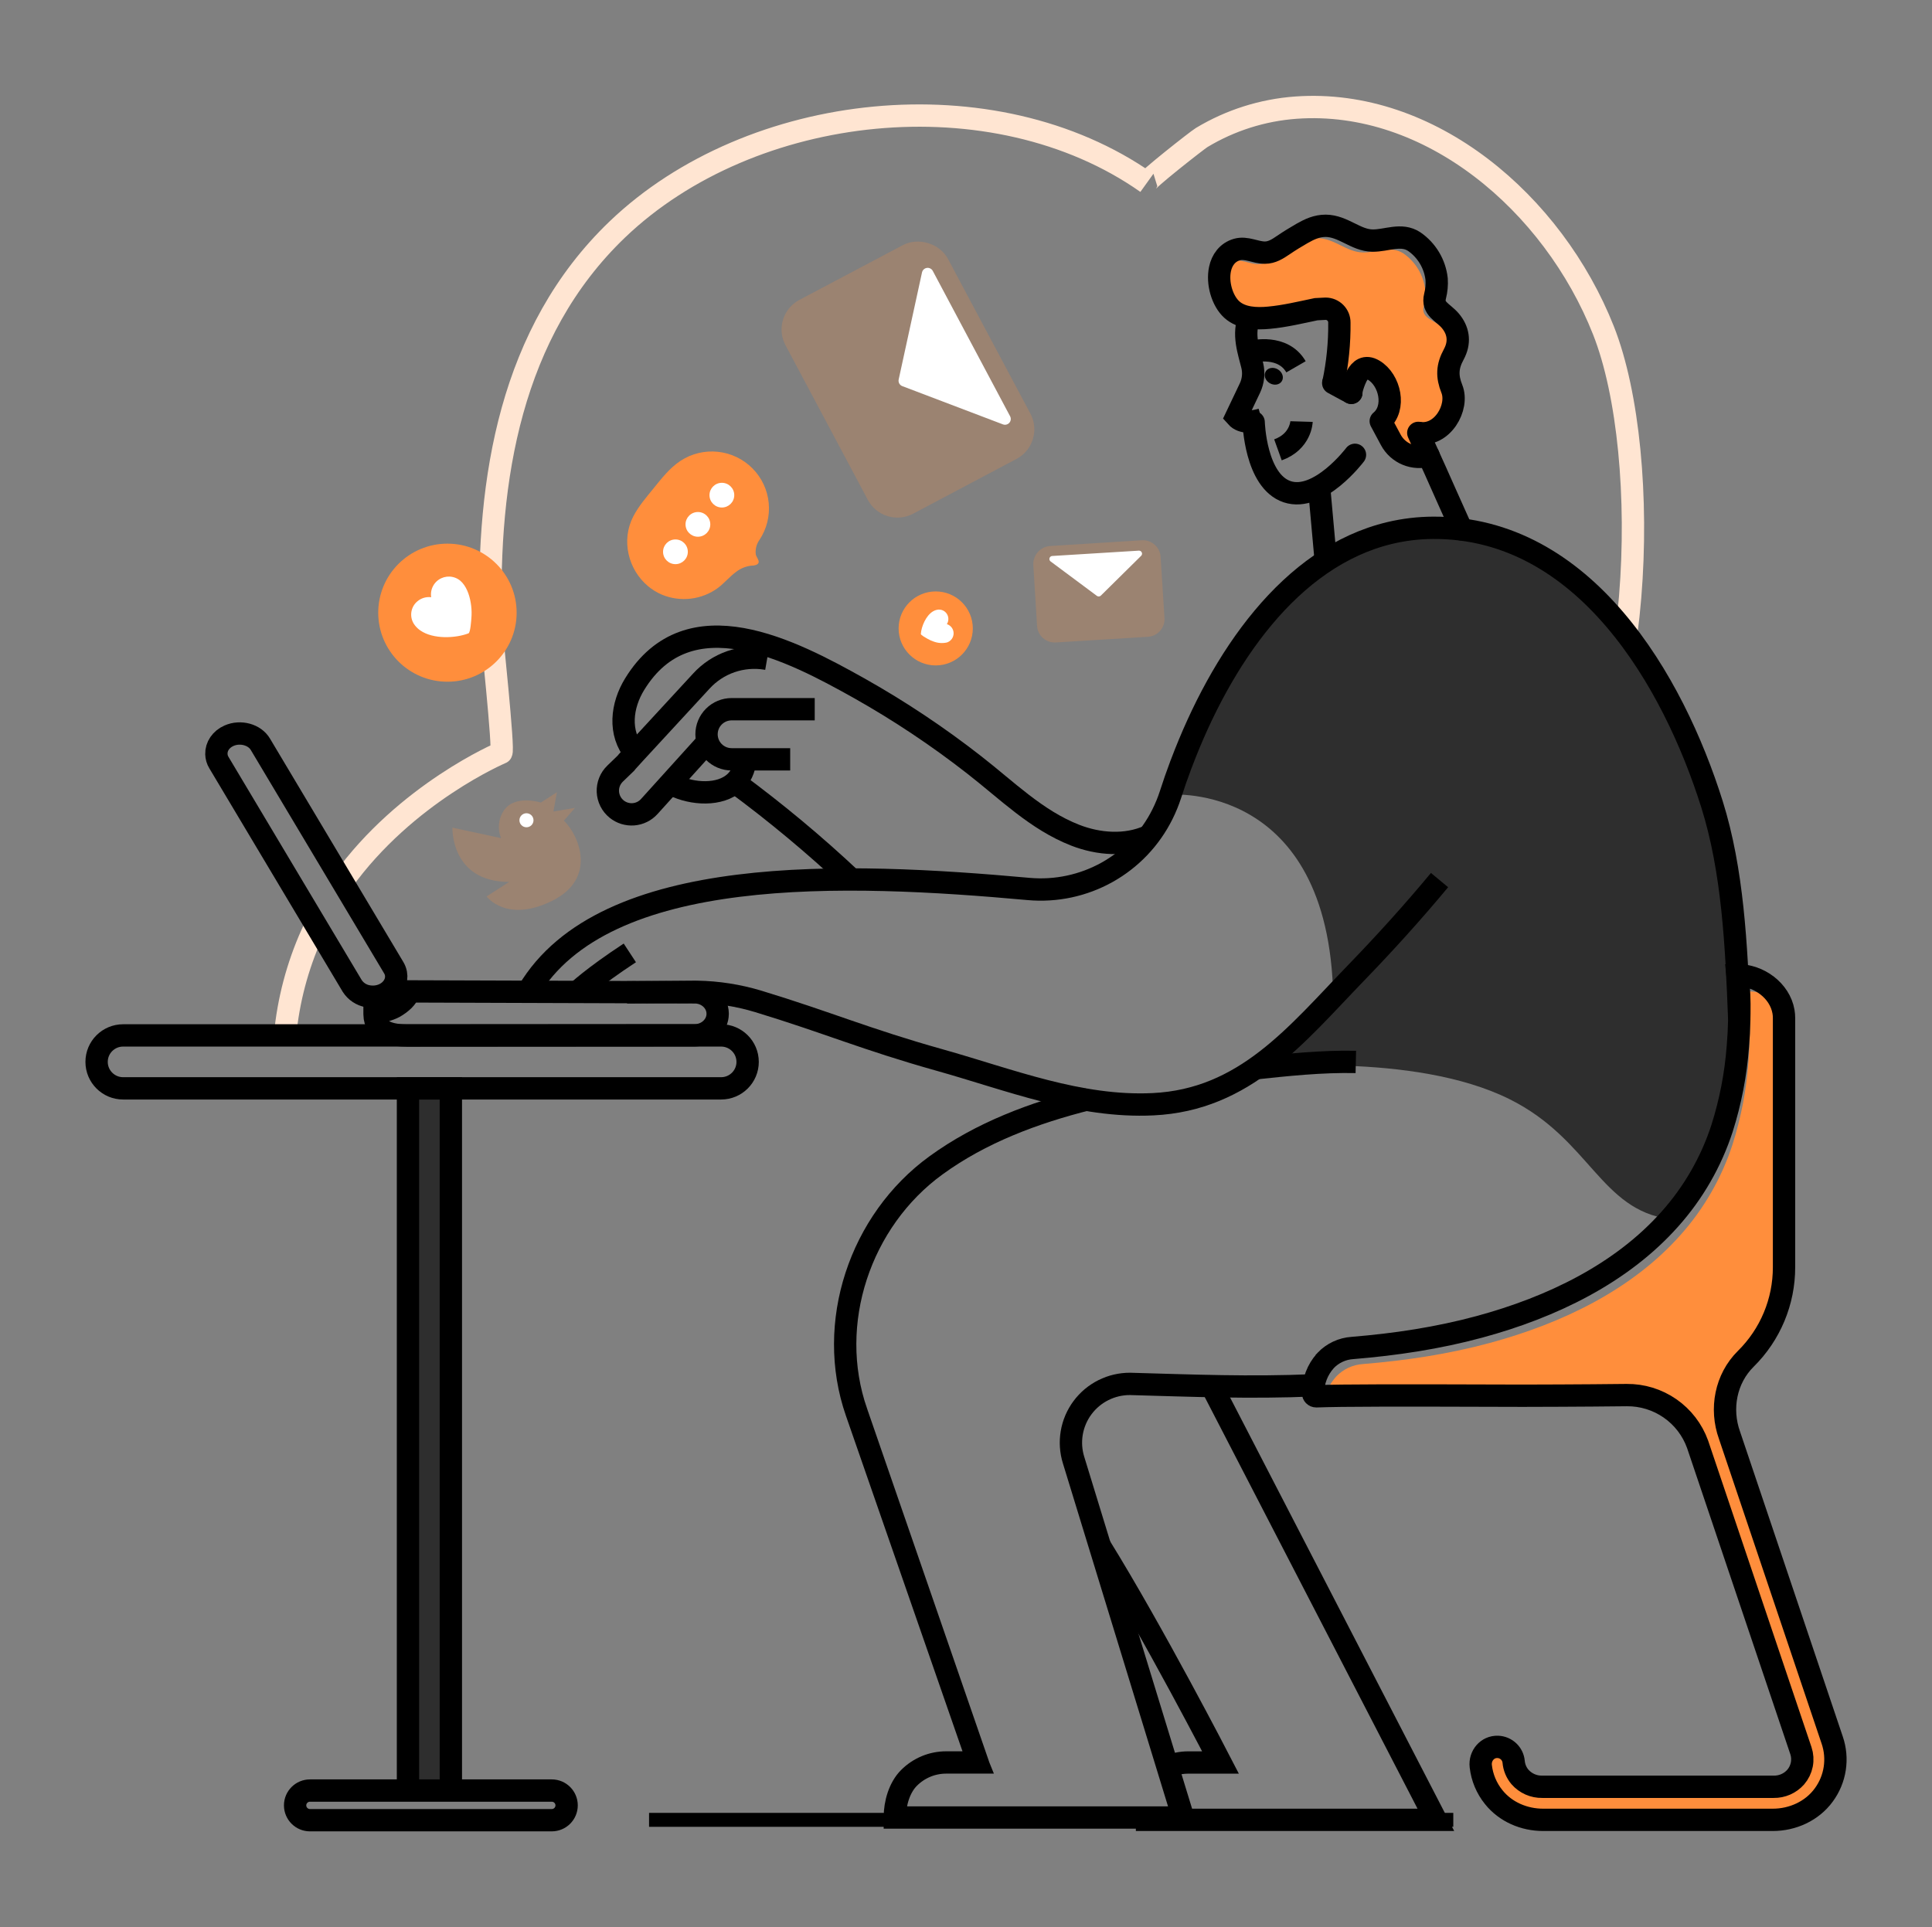 <svg width="437" height="436" viewBox="0 0 437 436" fill="none" xmlns="http://www.w3.org/2000/svg">
<rect x="0" y="0" width="437" height="436" fill="#808080" stroke="none"/>
<path d="M77.441 199.448C91.823 179.392 113.376 170.302 113.376 170.302C114.079 170.01 111.082 142.533 111.02 140.584C110.112 108.486 115.447 75.088 139.631 51.91C169.863 22.955 224.715 16.956 259.395 41.35C258.958 41.028 270.805 31.71 271.806 31.113C278.279 27.215 285.582 24.898 293.123 24.351C323.468 22.171 351.296 45.959 362.68 74.735C374.064 103.511 371.451 169.076 350.566 187.986" stroke="#FFE5D2" stroke-width="5.05" stroke-miterlimit="10"/>
<path d="M64.475 234.241C65.222 226.342 67.258 218.617 70.501 211.373C70.81 210.684 71.133 210.009 71.471 209.35" stroke="#FFE5D2" stroke-width="5.05" stroke-miterlimit="10"/>
<path d="M101.979 317.709C98.483 314.539 95.245 311.313 92.277 308.069" stroke="#FFE5D2" stroke-width="5.05" stroke-miterlimit="10"/>
<path d="M393.3 223.441C393.326 225.621 393.3 227.845 393.195 230.073C392.574 243.855 389.616 258.099 382.222 269.705C380.876 271.847 379.374 273.887 377.729 275.809C361.997 273.738 359.651 257.728 341.458 248.677C319.665 237.807 283.98 241.701 283.98 241.701L301.56 225.521C300.621 176.794 264.765 179.785 264.765 179.785L262.942 184.236C264.326 180.204 265.726 176.445 267.142 172.957L267.221 172.774C283.827 131.624 301.031 126.523 314.417 120.58C317.614 119.822 320.889 119.433 324.175 119.42C358.396 119.237 378.481 154.008 387.265 181.999C389.45 188.975 392.81 203.895 393.26 220.673C393.269 221.571 393.3 222.508 393.3 223.441Z" fill="#2E2E2E"/>
<path d="M412.528 406.073C409.871 409.722 405.488 411.71 400.97 411.71H349.054C347.059 411.739 345.08 411.35 343.244 410.57C341.409 409.79 339.757 408.635 338.396 407.18C338.369 407.18 338.396 407.18 338.396 407.18C338.211 406.994 338.038 406.796 337.88 406.587C336.253 404.577 335.236 402.144 334.948 399.577C334.685 397.218 336.442 395.121 338.819 395.217C339.72 395.251 340.578 395.611 341.233 396.228C341.889 396.845 342.298 397.678 342.385 398.574C342.385 398.761 342.425 398.944 342.451 399.128C342.643 400.191 343.112 401.187 343.81 402.014C344.427 402.742 345.203 403.321 346.077 403.706C346.951 404.092 347.902 404.275 348.857 404.242H401.192C402.129 404.257 403.058 404.071 403.916 403.695C404.774 403.318 405.54 402.761 406.161 402.062C406.862 401.253 407.34 400.276 407.548 399.227C407.757 398.179 407.688 397.094 407.35 396.08L383.975 326.734C383.784 326.202 383.558 325.683 383.297 325.182C381.925 322.29 379.75 319.851 377.031 318.156C374.311 316.46 371.161 315.579 367.954 315.616C358.113 315.734 345.619 315.76 344.444 315.76C318.254 315.664 306.337 315.664 299.782 315.838C300.232 314.231 301.045 312.748 302.16 311.505C302.16 311.505 302.186 311.478 302.186 311.465C303.784 309.765 305.972 308.738 308.304 308.592C318.014 307.799 327.628 306.351 336.967 303.822C353.446 299.366 369.165 291.723 380.085 279.432C385.401 273.483 389.419 266.495 391.884 258.914C393.797 252.894 395.003 246.673 395.476 240.376C395.646 238.387 395.75 236.384 395.791 234.367V234.276C395.791 233.814 395.817 233.338 395.817 232.876C395.877 230.003 395.745 227.129 395.424 224.274C398.278 224.296 401.011 225.425 403.045 227.422C403.224 227.892 403.356 228.378 403.439 228.874C403.518 229.343 403.557 229.819 403.557 230.295V286.692C403.561 290.544 402.799 294.358 401.315 297.914C399.83 301.47 397.653 304.696 394.908 307.406C390.364 311.897 389.07 318.712 391.224 324.707L414.455 393.673C415.157 395.742 415.349 397.949 415.013 400.108C414.678 402.267 413.825 404.313 412.528 406.073Z" fill="#FF8E3C"/>
<path d="M92.282 404.333V246.227H101.979V404.399L92.282 404.333Z" fill="#2E2E2E"/>
<path d="M283.985 241.679C290.929 240.942 298.961 240.07 306.674 240.245" stroke="black" stroke-width="5.05" stroke-miterlimit="10"/>
<path d="M246.158 248.664C233.861 251.76 221.896 256.229 211.688 263.658C194.558 276.11 186.726 299.34 193.727 319.466C193.727 319.492 221.258 398.726 221.258 398.726H214.013C212.451 398.726 210.905 399.034 209.463 399.632C208.022 400.231 206.713 401.109 205.614 402.214C203.459 404.351 202.397 407.913 202.397 411.183H267.611L242.829 330.305C242.21 328.312 242.071 326.2 242.423 324.143C242.774 322.086 243.606 320.14 244.851 318.464C246.096 316.787 247.719 315.426 249.589 314.491C251.459 313.556 253.523 313.074 255.615 313.083C269.735 313.48 282.849 314.02 297.13 313.401" stroke="black" stroke-width="5.05" stroke-miterlimit="10"/>
<path d="M393.401 230.731V230.644C392.767 213.64 391.911 196.863 387.248 181.986C378.464 153.995 358.38 119.224 324.158 119.407C320.871 119.42 317.597 119.809 314.4 120.567C291.842 125.917 276.176 148.977 267.204 172.761L267.125 172.944C266.269 175.225 265.476 177.501 264.748 179.772C264.254 181.299 263.645 182.787 262.926 184.223C260.177 189.749 255.821 194.318 250.427 197.332C245.033 200.347 238.852 201.666 232.694 201.118C191.266 197.36 136.668 195.215 119.472 224.257" stroke="black" stroke-width="5.05" stroke-miterlimit="10"/>
<path d="M325.608 199.104C319.577 206.368 313.228 213.383 306.664 220.167C293.226 234.067 281.633 248.83 260.779 249.815C244.142 250.613 228.306 244.243 212.574 239.826C195.745 235.104 187.228 231.329 171.544 226.559C167.026 225.191 162.34 224.457 157.621 224.379L141.832 224.501" stroke="black" stroke-width="5.05" stroke-miterlimit="10"/>
<path d="M264.027 399.747C265.53 399.074 267.16 398.729 268.807 398.735H276.07C276.07 398.735 260.889 369.292 248.749 349.694" stroke="black" stroke-width="5.05" stroke-miterlimit="10"/>
<path d="M274 313.467L324.779 411.71H267.34H256.922" stroke="black" stroke-width="5.05" stroke-miterlimit="10"/>
<path d="M412.528 406.073C409.871 409.722 405.488 411.71 400.97 411.71H349.054C344.75 411.71 340.55 409.932 337.867 406.574C336.24 404.564 335.223 402.131 334.935 399.563C334.672 397.205 336.429 395.108 338.806 395.203C339.707 395.238 340.565 395.598 341.22 396.215C341.876 396.832 342.285 397.665 342.372 398.561C342.479 399.827 342.976 401.029 343.797 402.001C344.424 402.717 345.201 403.289 346.072 403.674C346.945 404.059 347.891 404.248 348.844 404.229H401.193C402.129 404.244 403.059 404.058 403.916 403.682C404.774 403.305 405.54 402.748 406.161 402.049C406.862 401.239 407.34 400.263 407.548 399.214C407.756 398.166 407.688 397.081 407.35 396.067L383.975 326.734C382.791 323.451 380.613 320.617 377.742 318.625C374.872 316.633 371.451 315.581 367.954 315.616C358.113 315.734 345.619 315.76 344.444 315.76C315.283 315.668 303.803 315.668 297.72 315.891C297.625 315.89 297.531 315.871 297.444 315.834C297.357 315.797 297.277 315.744 297.211 315.677C297.145 315.609 297.092 315.53 297.056 315.442C297.02 315.355 297.002 315.261 297.003 315.167C296.994 312.475 297.984 309.875 299.782 307.868C299.789 307.863 299.795 307.857 299.8 307.849C299.804 307.842 299.807 307.833 299.809 307.825C301.409 306.129 303.596 305.103 305.927 304.956C315.637 304.162 325.251 302.715 334.589 300.186C351.069 295.73 366.788 288.087 377.708 275.796C383.024 269.846 387.042 262.859 389.507 255.278C391.415 249.26 392.616 243.042 393.086 236.748C393.258 234.754 393.363 232.751 393.401 230.74V230.644C393.401 230.186 393.427 229.711 393.427 229.249C393.486 226.376 393.355 223.502 393.034 220.647C397.788 220.62 402.582 224.069 403.412 228.883C403.492 229.352 403.531 229.827 403.53 230.304V286.692C403.535 290.544 402.773 294.358 401.288 297.914C399.804 301.47 397.626 304.696 394.882 307.406C390.337 311.897 389.044 318.712 391.198 324.707L414.429 393.673C415.135 395.74 415.33 397.946 415 400.105C414.669 402.264 413.821 404.311 412.528 406.073Z" stroke="black" stroke-width="5.05" stroke-miterlimit="10"/>
<path d="M163.105 234.245H27.85C24.536 234.245 21.85 236.925 21.85 240.232V240.236C21.85 243.542 24.536 246.222 27.85 246.222H163.105C166.419 246.222 169.106 243.542 169.106 240.236V240.232C169.106 236.925 166.419 234.245 163.105 234.245Z" stroke="black" stroke-width="5.05" stroke-miterlimit="10"/>
<path d="M124.803 405.083H70.112C68.257 405.083 66.752 406.584 66.752 408.436C66.752 410.288 68.257 411.789 70.112 411.789H124.803C126.659 411.789 128.164 410.288 128.164 408.436C128.164 406.584 126.659 405.083 124.803 405.083Z" stroke="black" stroke-width="5.05" stroke-miterlimit="10"/>
<path d="M84.717 228.869V229.471C84.804 233.609 88.707 234.241 92.072 234.267L157.123 234.224C159.973 234.224 162.324 232.044 162.328 229.367V229.253C162.276 226.637 159.986 224.505 157.171 224.501C157.171 224.501 120.778 224.37 92.591 224.287C92.085 225.761 90.8 226.903 89.196 227.836C87.816 228.558 86.274 228.914 84.717 228.869Z" stroke="black" stroke-width="5.05" stroke-miterlimit="10"/>
<path d="M48.944 170.576C48.958 171.265 49.155 171.938 49.516 172.525L79.669 223.053C80.06 223.661 80.571 224.181 81.173 224.582C81.775 224.983 82.453 225.255 83.165 225.381C84.37 225.618 85.619 225.483 86.744 224.993C88.593 224.174 89.659 222.521 89.624 220.847C89.618 220.636 89.595 220.426 89.559 220.219C89.466 219.757 89.294 219.315 89.052 218.911L58.899 168.383C57.588 166.173 54.38 165.305 51.802 166.443C49.962 167.245 48.896 168.898 48.944 170.576Z" stroke="black" stroke-width="5.05" stroke-miterlimit="10"/>
<path d="M130.479 224.501C130.479 224.501 134.11 221.052 142.461 215.576" stroke="black" stroke-width="5.05" stroke-miterlimit="10"/>
<path d="M160.09 167.821L146.853 182.466C145.932 183.486 144.652 184.114 143.279 184.221C141.906 184.327 140.545 183.903 139.477 183.037C138.886 182.559 138.405 181.962 138.063 181.284C137.721 180.606 137.527 179.864 137.494 179.107C137.461 178.349 137.59 177.592 137.871 176.888C138.153 176.183 138.581 175.546 139.127 175.019L141.548 172.682C141.64 172.551 141.745 172.434 141.85 172.312L143.598 170.389L158.63 154.091C160.455 152.09 162.753 150.578 165.313 149.691C167.875 148.805 170.618 148.573 173.292 149.016L173.515 149.055" stroke="black" stroke-width="5.05" stroke-miterlimit="10"/>
<path d="M178.733 171.784H165.492C163.985 171.784 162.54 171.187 161.475 170.124C160.409 169.061 159.811 167.619 159.811 166.116C159.811 164.613 160.409 163.171 161.475 162.108C162.54 161.045 163.985 160.448 165.492 160.448H184.283" stroke="black" stroke-width="5.05" stroke-miterlimit="10"/>
<path d="M168.582 171.784C168.398 174.099 167.511 175.813 166.205 177.016C162.84 180.068 156.669 179.732 152.378 177.635" stroke="black" stroke-width="5.05" stroke-miterlimit="10"/>
<path d="M143.62 170.38C139.813 165.806 140.596 159.589 143.554 154.78C155.768 134.881 179.052 147.137 194.36 155.713C203.472 160.843 212.183 166.652 220.418 173.092C227.707 178.76 234.454 185.544 243.212 188.954C248.456 190.999 254.648 191.487 259.866 189.128" stroke="black" stroke-width="5.05" stroke-miterlimit="10"/>
<path d="M166.203 176.981C175.44 183.783 184.26 191.132 192.615 198.986" stroke="black" stroke-width="5.05" stroke-miterlimit="10"/>
<path d="M278.592 70.013C280.803 72.027 284.199 72.136 287.009 71.866C290.601 71.539 294.158 70.671 297.676 69.939L299.813 69.83H299.843C300.253 69.834 300.658 69.918 301.035 70.079C301.412 70.239 301.753 70.472 302.041 70.763C302.327 71.055 302.554 71.401 302.707 71.78C302.86 72.159 302.937 72.565 302.933 72.973C302.981 77.575 302.521 82.168 301.561 86.668L305.655 88.879C306.184 87.405 305.59 85.282 306.844 85.12C307.648 83.625 308.845 82.653 310.725 83.764C314.404 85.944 315.855 92.349 312.311 95.283L314.583 99.521C315.375 101.007 316.659 102.172 318.217 102.818C319.774 103.464 321.508 103.55 323.122 103.062L320.802 97.943C326.247 98.907 330.057 92.127 328.397 87.989C327.265 85.146 327.322 82.936 328.834 80.172C328.934 79.984 327.907 79.736 327.995 79.544C328.047 77.516 327.484 75.345 326.505 74.312C324.783 72.463 321.317 72.132 322.025 69.324C322.34 68.102 322.456 66.838 322.371 65.579C322.186 63.933 321.65 62.345 320.799 60.924C319.947 59.501 318.801 58.278 317.437 57.334C314.57 55.455 311.363 57.16 308.299 57.112C304.58 57.072 301.915 53.925 298.017 53.877C296.076 53.846 294.521 54.6 292.86 55.538C291.47 56.336 290.103 57.168 288.774 58.071C287.446 58.973 286.266 59.754 284.679 59.758C282.612 59.784 280.615 58.476 278.535 59.087C277.483 59.369 276.559 59.999 275.913 60.874C275.253 64.092 276.446 68.073 278.592 70.013Z" fill="#FF8E3C"/>
<path d="M305.673 88.399C305.94 87.263 306.333 86.161 306.844 85.112C307.648 83.616 308.85 82.644 310.725 83.756C314.404 85.936 315.855 92.34 312.311 95.275L314.583 99.513C315.376 100.998 316.66 102.163 318.217 102.809C319.775 103.455 321.508 103.541 323.122 103.053" stroke="black" stroke-width="5.05" stroke-linecap="round" stroke-linejoin="round"/>
<path d="M320.803 97.934L323.114 103.062C323.696 104.287 325.361 108.054 327.104 111.969C328.345 114.773 329.639 117.659 330.6 119.782" stroke="black" stroke-width="5.05" stroke-linecap="round" stroke-linejoin="round"/>
<path d="M283.355 79.522C283.355 79.522 290.168 77.83 293.144 82.984" stroke="black" stroke-width="5.05" stroke-miterlimit="10"/>
<path d="M285.361 94.908C283.526 95.41 281.057 95.859 279.641 94.263L282.726 87.784C283.475 86.195 283.66 84.4 283.25 82.692C282.577 79.819 280.895 75.454 282.7 71.665" stroke="black" stroke-width="5.05" stroke-miterlimit="10"/>
<path d="M289.945 86.225C290.462 85.369 290.063 84.184 289.055 83.577C288.046 82.971 286.809 83.173 286.292 84.029C285.775 84.884 286.173 86.07 287.182 86.676C288.191 87.283 289.428 87.081 289.945 86.225Z" fill="black"/>
<path d="M299.886 127.016L298.27 109.113" stroke="black" stroke-width="5.05" stroke-miterlimit="10"/>
<path d="M305.655 88.87C305.655 88.713 305.655 88.552 305.655 88.395C305.664 88.226 305.664 88.057 305.655 87.889" stroke="black" stroke-width="5.05" stroke-linecap="round" stroke-linejoin="round"/>
<path d="M305.66 88.874L304.252 88.12L301.561 86.659" stroke="black" stroke-width="5.05" stroke-linecap="round" stroke-linejoin="round"/>
<path d="M294.393 95.371C294.393 95.371 294.257 99.905 289.062 101.771" stroke="black" stroke-width="5.05" stroke-miterlimit="10"/>
<path d="M320.8 97.934C326.246 98.898 330.056 92.118 328.396 87.981C327.264 85.138 327.321 82.927 328.833 80.163C328.933 79.975 329.016 79.792 329.103 79.609C330.227 77.137 329.829 74.687 328.063 72.585C326.39 70.597 323.868 69.9 324.594 67C324.92 65.741 325.041 64.439 324.952 63.142C324.764 61.449 324.214 59.816 323.339 58.353C322.465 56.89 321.286 55.631 319.883 54.661C316.937 52.712 313.621 54.478 310.448 54.43C306.629 54.374 303.871 51.13 299.864 51.082C297.858 51.082 296.241 51.827 294.537 52.795C293.103 53.619 291.683 54.487 290.328 55.411C288.974 56.336 287.706 57.155 286.098 57.155C283.966 57.155 281.907 55.847 279.775 56.458C277.642 57.068 276.375 58.83 275.956 60.87C275.274 64.07 276.467 68.068 278.612 70.026C280.824 72.04 284.219 72.149 287.029 71.879C290.621 71.552 294.178 70.684 297.696 69.952L299.833 69.843H299.864C300.274 69.847 300.679 69.931 301.055 70.091C301.433 70.252 301.774 70.484 302.061 70.776C302.348 71.068 302.575 71.414 302.728 71.793C302.881 72.172 302.957 72.578 302.953 72.986C303.002 77.588 302.542 82.18 301.581 86.681" stroke="black" stroke-width="5.05" stroke-miterlimit="10"/>
<path d="M306.482 102.896C306.482 102.896 298.362 113.656 291.147 111.245C283.933 108.834 283.565 95.514 283.565 95.514" stroke="black" stroke-width="5.05" stroke-linecap="round" stroke-linejoin="round"/>
<path d="M92.282 404.333V246.227H101.979V404.399" stroke="black" stroke-width="5.05" stroke-miterlimit="10"/>
<path d="M101.205 154.226C109.85 154.226 116.858 147.234 116.858 138.609C116.858 129.983 109.85 122.991 101.205 122.991C92.56 122.991 85.552 129.983 85.552 138.609C85.552 147.234 92.56 154.226 101.205 154.226Z" fill="#FF8E3C"/>
<path d="M95.082 142.637C94.624 142.325 94.218 141.944 93.876 141.508C93.272 140.762 92.963 139.82 93.007 138.862C93.051 137.904 93.446 136.995 94.117 136.307C94.554 135.858 95.09 135.515 95.682 135.307C96.274 135.099 96.906 135.031 97.53 135.108C97.391 134.243 97.539 133.357 97.951 132.583C98.362 131.81 99.014 131.191 99.81 130.82C100.605 130.449 101.499 130.347 102.358 130.528C103.217 130.709 103.993 131.164 104.57 131.825C105.789 133.202 106.361 135.252 106.575 137.057C106.686 137.999 106.701 138.95 106.619 139.895C106.58 140.37 106.409 143.113 105.964 143.287C103.018 144.412 97.997 144.656 95.082 142.637Z" fill="white"/>
<path d="M211.648 150.542C216.282 150.542 220.039 146.794 220.039 142.171C220.039 137.548 216.282 133.8 211.648 133.8C207.014 133.8 203.258 137.548 203.258 142.171C203.258 146.794 207.014 150.542 211.648 150.542Z" fill="#FF8E3C"/>
<path d="M211.072 138.291C211.327 138.137 211.606 138.026 211.897 137.964C212.399 137.843 212.927 137.91 213.382 138.151C213.837 138.392 214.189 138.79 214.371 139.272C214.489 139.586 214.533 139.924 214.499 140.258C214.465 140.592 214.353 140.914 214.174 141.199C214.616 141.339 215.002 141.615 215.276 141.989C215.549 142.363 215.697 142.813 215.697 143.276C215.697 143.739 215.549 144.19 215.276 144.563C215.002 144.936 214.616 145.213 214.174 145.354C213.173 145.572 212.13 145.496 211.172 145.136C210.689 144.973 210.223 144.763 209.782 144.508C209.56 144.381 208.262 143.675 208.283 143.418C208.41 141.726 209.437 139.241 211.072 138.291Z" fill="white"/>
<path d="M146.592 132.623C147.533 133.406 148.582 134.047 149.708 134.528C151.781 135.391 154.044 135.702 156.274 135.431C158.504 135.16 160.624 134.315 162.429 132.98C163.828 131.916 165.051 130.447 166.498 129.379C167.507 128.59 168.719 128.1 169.994 127.966C170.418 127.978 170.838 127.89 171.222 127.709C172.192 127.107 171.047 126.109 170.946 125.402C170.811 124.273 171.096 123.133 171.746 122.198C173.406 119.728 174.158 116.762 173.876 113.801C173.594 110.841 172.294 108.07 170.196 105.957C168.099 103.844 165.334 102.52 162.37 102.209C159.406 101.898 156.425 102.62 153.934 104.252C151.474 105.861 149.647 108.246 147.794 110.526C146.16 112.536 144.451 114.515 143.254 116.813C140.439 122.215 142.083 128.869 146.592 132.623Z" fill="#FF8E3C"/>
<path d="M163.281 114.816C164.828 114.816 166.082 113.565 166.082 112.021C166.082 110.478 164.828 109.227 163.281 109.227C161.734 109.227 160.479 110.478 160.479 112.021C160.479 113.565 161.734 114.816 163.281 114.816Z" fill="white"/>
<path d="M157.861 121.426C159.408 121.426 160.662 120.175 160.662 118.631C160.662 117.088 159.408 115.836 157.861 115.836C156.314 115.836 155.06 117.088 155.06 118.631C155.06 120.175 156.314 121.426 157.861 121.426Z" fill="white"/>
<path d="M152.779 127.63C154.326 127.63 155.58 126.379 155.58 124.836C155.58 123.292 154.326 122.041 152.779 122.041C151.232 122.041 149.978 123.292 149.978 124.836C149.978 126.379 151.232 127.63 152.779 127.63Z" fill="white"/>
<g opacity="0.46">
<path opacity="0.46" d="M233.795 98.662C233.576 99.757 233.115 100.789 232.445 101.683C231.775 102.577 230.913 103.31 229.923 103.829L206.561 116.211C205.68 116.681 204.715 116.971 203.721 117.068C202.727 117.164 201.724 117.063 200.769 116.771C199.813 116.48 198.926 116.003 198.156 115.368C197.386 114.733 196.75 113.953 196.283 113.072L177.662 78.092C176.719 76.318 176.52 74.243 177.109 72.322C177.698 70.402 179.027 68.793 180.804 67.85L204.184 55.472C207.702 53.606 212.557 55.036 214.445 58.607L233.07 93.574C233.908 95.131 234.165 96.934 233.795 98.662Z" fill="#FF8E3C"/>
</g>
<path d="M226.86 96.011L204.079 87.348C203.789 87.236 203.548 87.024 203.4 86.751C203.252 86.478 203.206 86.16 203.271 85.857L208.554 61.611C208.614 61.353 208.751 61.119 208.947 60.941C209.143 60.762 209.388 60.647 209.651 60.611C209.914 60.574 210.182 60.618 210.419 60.737C210.656 60.855 210.851 61.043 210.979 61.275L228.477 94.176C228.601 94.41 228.65 94.677 228.619 94.939C228.588 95.202 228.477 95.45 228.302 95.649C228.126 95.848 227.895 95.989 227.637 96.054C227.38 96.118 227.109 96.103 226.86 96.011Z" fill="white"/>
<g opacity="0.46">
<path opacity="0.46" d="M260.889 123.004C261.367 123.346 261.762 123.791 262.045 124.306C262.327 124.82 262.491 125.392 262.523 125.978L263.397 139.838C263.43 140.361 263.359 140.886 263.19 141.382C263.019 141.878 262.752 142.335 262.404 142.728C262.056 143.121 261.634 143.441 261.162 143.671C260.689 143.901 260.176 144.036 259.652 144.067L238.803 145.349C237.746 145.413 236.707 145.055 235.915 144.355C235.121 143.656 234.639 142.671 234.573 141.617L233.72 127.748C233.683 126.701 234.049 125.679 234.745 124.894C235.44 124.109 236.411 123.62 237.457 123.528L258.302 122.22C259.23 122.168 260.147 122.446 260.889 123.004Z" fill="#FF8E3C"/>
</g>
<path d="M258.119 125.742L248.994 134.755C248.878 134.864 248.727 134.93 248.568 134.941C248.409 134.952 248.25 134.908 248.12 134.816L237.632 127.011C237.52 126.927 237.437 126.811 237.393 126.678C237.35 126.545 237.348 126.401 237.389 126.267C237.429 126.134 237.51 126.015 237.62 125.928C237.73 125.841 237.864 125.79 238.004 125.782L257.616 124.574C257.753 124.57 257.888 124.608 258.004 124.682C258.119 124.756 258.21 124.863 258.264 124.989C258.318 125.114 258.333 125.253 258.307 125.388C258.282 125.522 258.216 125.646 258.119 125.742Z" fill="white"/>
<g opacity="0.46">
<path opacity="0.46" d="M119.301 199.169C117.932 199.394 116.549 199.511 115.162 199.518C101.886 199.518 102.332 187.236 102.332 187.236L113.331 189.608C112.916 188.592 112.756 187.49 112.868 186.398C112.979 185.306 113.357 184.258 113.969 183.347C116.486 179.676 122.333 181.564 122.333 181.564L125.969 179.227L125.183 183.587L130.055 182.767L127.551 185.658C130.916 188.884 135.203 198.707 124.864 203.813C114.524 208.918 110.062 202.801 110.062 202.801L115.162 199.522L119.301 199.169Z" fill="#FF8E3C"/>
</g>
<path d="M119.082 187.157C119.961 187.157 120.673 186.447 120.673 185.57C120.673 184.694 119.961 183.983 119.082 183.983C118.204 183.983 117.491 184.694 117.491 185.57C117.491 186.447 118.204 187.157 119.082 187.157Z" fill="white"/>
<path d="M146.81 411.71H328.72" stroke="black" stroke-width="3.15" stroke-miterlimit="10"/>
</svg>
